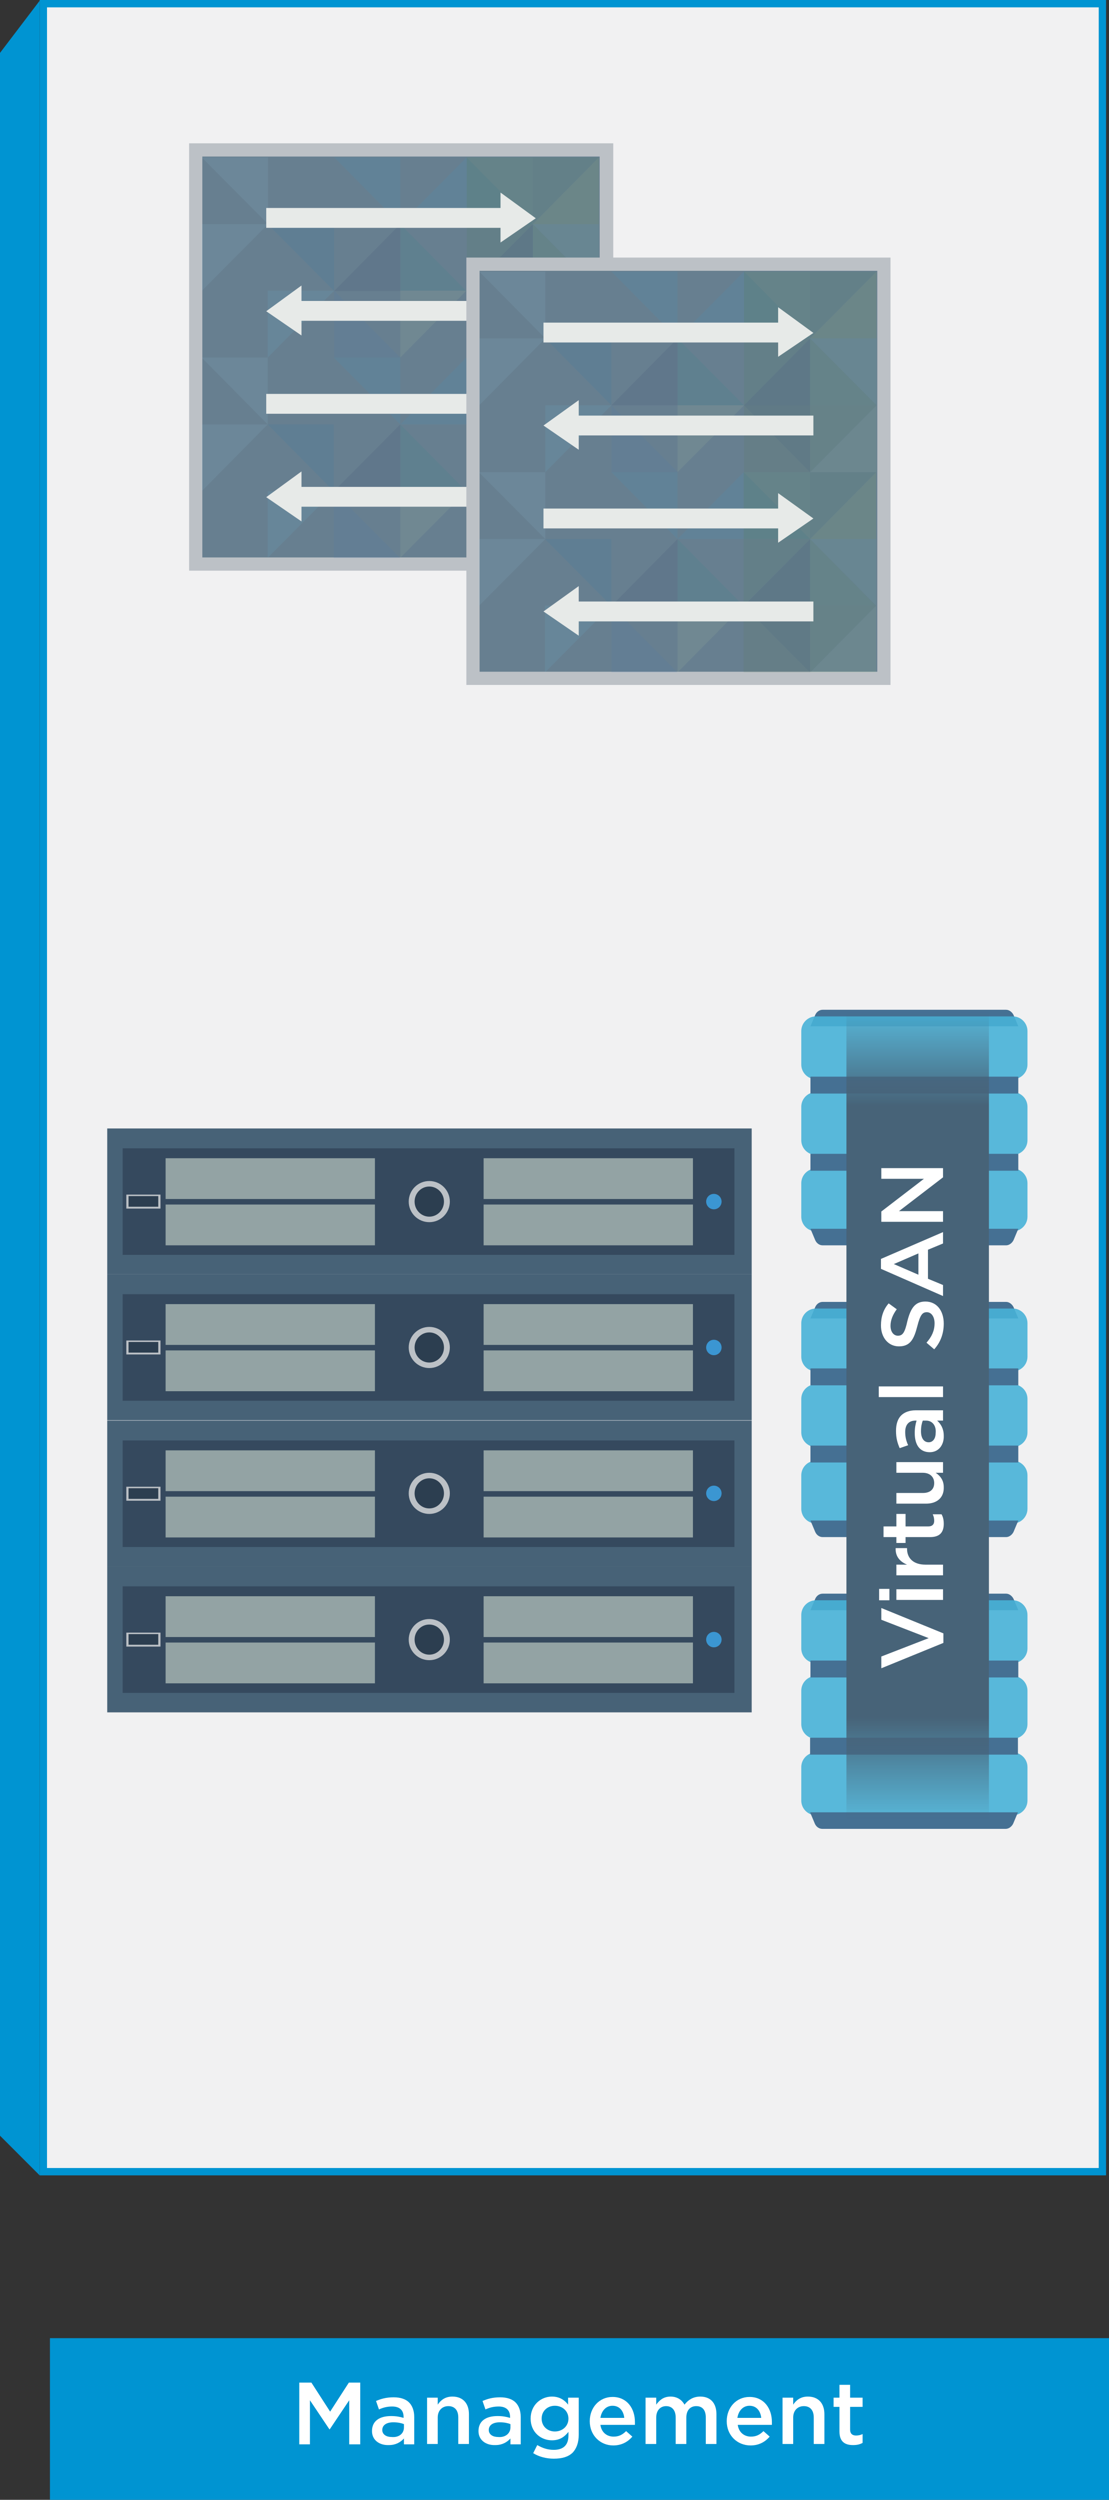 <?xml version="1.0" encoding="utf-8"?>
<!-- Generator: Adobe Illustrator 19.1.0, SVG Export Plug-In . SVG Version: 6.00 Build 0)  -->
<svg version="1.1" id="Layer_1" xmlns="http://www.w3.org/2000/svg" xmlns:xlink="http://www.w3.org/1999/xlink" x="0px" y="0px"
	 viewBox="-154 56.7 302 680.3" style="enable-background:new -154 56.7 302 680.3;" xml:space="preserve">
<rect x="-154" y="56.7" width="302" height="680.3" fill="#333333" stroke="none"/>
<style type="text/css">
	.st0{fill:#0094D2;}
	.st1{fill:#F1F1F2;stroke:#0094D2;stroke-width:2;stroke-miterlimit:10;}
	.st2{enable-background:new    ;}
	.st3{fill:#FFFFFF;}
	.st4{fill:#677F90;}
	.st5{fill:#BCC1C6;}
	.st6{opacity:0.1;}
	.st7{fill:#9ACDE9;}
	.st8{fill:#99CCE6;}
	.st9{fill:#0F3535;}
	.st10{fill:#4DA847;}
	.st11{fill:#0A9046;}
	.st12{fill:#2A98D4;}
	.st13{fill:#158686;}
	.st14{fill:#232658;}
	.st15{fill:#3A7E3D;}
	.st16{fill:#408740;}
	.st17{fill:#90C13F;}
	.st18{fill:#72C5A0;}
	.st19{fill:#2D9ED9;}
	.st20{fill:#1575B1;}
	.st21{fill:#C3D6A2;}
	.st22{fill:#517034;}
	.st23{fill:#1B4724;}
	.st24{fill:#94CB88;}
	.st25{fill:#5E9541;}
	.st26{fill:#6BBFEB;}
	.st27{fill:#3D73B6;}
	.st28{fill:#E7EAE8;}
	.st29{fill:#476277;}
	.st30{fill:#35495E;}
	.st31{fill:#2C3E50;}
	.st32{fill:#93A3A4;}
	.st33{fill:#3B96D2;}
	.st34{fill:#457093;}
	.st35{opacity:0.9;fill:#47B2D7;enable-background:new    ;}
	.st36{fill:url(#SVGID_1_);}
</style>
<polygon class="st0" points="-143.2,56.9 -154,71.1 -154,637.9 -143.2,648.7 "/>
<rect x="-142.2" y="57.7" class="st1" width="288.4" height="590"/>
<g>
	<rect x="-140.4" y="693" class="st0" width="288.4" height="44"/>
	<g class="st2">
		<path class="st3" d="M-72.3,705.1h3.1l5.1,7.9l5.1-7.9h3.1v16.8h-3v-12l-5.3,7.9h-0.1l-5.3-7.9v12h-2.9V705.1z"/>
		<path class="st3" d="M-52.7,718.3L-52.7,718.3c0-2.8,2.1-4.1,5.2-4.1c1.4,0,2.4,0.2,3.4,0.5v-0.3c0-1.8-1.1-2.8-3.1-2.8
			c-1.4,0-2.5,0.3-3.6,0.8l-0.8-2.3c1.4-0.6,2.8-1,4.8-1c1.9,0,3.3,0.5,4.2,1.4c0.9,0.9,1.4,2.3,1.4,3.9v7.5h-2.8v-1.6
			c-0.9,1-2.2,1.8-4.1,1.8C-50.6,722.2-52.7,720.8-52.7,718.3z M-44,717.3v-0.9c-0.7-0.3-1.7-0.5-2.9-0.5c-1.9,0-3,0.8-3,2.1v0
			c0,1.2,1.1,1.9,2.5,1.9C-45.4,720.1-44,719-44,717.3z"/>
		<path class="st3" d="M-37.7,709.2h2.9v1.9c0.8-1.2,2-2.2,4-2.2c2.9,0,4.5,1.9,4.5,4.8v8.1h-2.9v-7.2c0-2-1-3.1-2.7-3.1
			c-1.7,0-2.9,1.2-2.9,3.1v7.2h-2.9V709.2z"/>
		<path class="st3" d="M-23.7,718.3L-23.7,718.3c0-2.8,2.1-4.1,5.2-4.1c1.4,0,2.4,0.2,3.4,0.5v-0.3c0-1.8-1.1-2.8-3.1-2.8
			c-1.4,0-2.5,0.3-3.6,0.8l-0.8-2.3c1.4-0.6,2.8-1,4.8-1c1.9,0,3.3,0.5,4.2,1.4c0.9,0.9,1.4,2.3,1.4,3.9v7.5h-2.8v-1.6
			c-0.9,1-2.2,1.8-4.1,1.8C-21.6,722.2-23.7,720.8-23.7,718.3z M-15,717.3v-0.9c-0.7-0.3-1.7-0.5-2.9-0.5c-1.9,0-3,0.8-3,2.1v0
			c0,1.2,1.1,1.9,2.5,1.9C-16.5,720.1-15,719-15,717.3z"/>
		<path class="st3" d="M-8.8,724.3l1.1-2.2c1.4,0.8,2.8,1.3,4.5,1.3c2.6,0,4-1.3,4-3.9v-1c-1.1,1.4-2.4,2.3-4.5,2.3
			c-3,0-5.8-2.2-5.8-5.9v0c0-3.7,2.8-6,5.8-6c2.1,0,3.5,1,4.4,2.2v-1.9h2.9v10.1c0,2.1-0.6,3.7-1.6,4.8c-1.2,1.2-2.9,1.7-5.2,1.7
			C-5.2,725.8-7.2,725.3-8.8,724.3z M0.8,714.9L0.8,714.9c0-2.1-1.7-3.5-3.7-3.5c-2,0-3.6,1.4-3.6,3.5v0c0,2.1,1.6,3.5,3.6,3.5
			C-0.9,718.4,0.8,717,0.8,714.9z"/>
		<path class="st3" d="M6.6,715.6L6.6,715.6c0-3.7,2.6-6.6,6.2-6.6c4,0,6.1,3.2,6.1,6.8c0,0.3,0,0.5,0,0.8H9.5
			c0.3,2.1,1.8,3.2,3.6,3.2c1.4,0,2.4-0.5,3.4-1.5l1.7,1.5c-1.2,1.4-2.9,2.4-5.2,2.4C9.5,722.2,6.6,719.5,6.6,715.6z M16,714.7
			c-0.2-1.9-1.3-3.3-3.2-3.3c-1.8,0-3,1.4-3.3,3.3H16z"/>
		<path class="st3" d="M21.8,709.2h2.9v1.9c0.8-1.1,1.9-2.2,3.9-2.2c1.8,0,3.1,0.9,3.8,2.2c1-1.3,2.4-2.2,4.3-2.2
			c2.8,0,4.4,1.8,4.4,4.8v8.1h-2.9v-7.2c0-2-0.9-3.1-2.6-3.1c-1.6,0-2.7,1.1-2.7,3.1v7.2H30v-7.2c0-2-1-3.1-2.6-3.1
			c-1.6,0-2.7,1.2-2.7,3.1v7.2h-2.9V709.2z"/>
		<path class="st3" d="M43.9,715.6L43.9,715.6c0-3.7,2.6-6.6,6.2-6.6c4,0,6.1,3.2,6.1,6.8c0,0.3,0,0.5,0,0.8h-9.3
			c0.3,2.1,1.8,3.2,3.6,3.2c1.4,0,2.4-0.5,3.4-1.5l1.7,1.5c-1.2,1.4-2.9,2.4-5.2,2.4C46.8,722.2,43.9,719.5,43.9,715.6z M53.3,714.7
			c-0.2-1.9-1.3-3.3-3.2-3.3c-1.8,0-3,1.4-3.3,3.3H53.3z"/>
		<path class="st3" d="M59.1,709.2H62v1.9c0.8-1.2,2-2.2,4-2.2c2.9,0,4.5,1.9,4.5,4.8v8.1h-2.9v-7.2c0-2-1-3.1-2.7-3.1
			c-1.7,0-2.9,1.2-2.9,3.1v7.2h-2.9V709.2z"/>
		<path class="st3" d="M74.6,718.4v-6.7H73v-2.5h1.6v-3.5h2.9v3.5h3.4v2.5h-3.4v6.2c0,1.1,0.6,1.6,1.6,1.6c0.6,0,1.2-0.1,1.8-0.4
			v2.4c-0.7,0.4-1.5,0.6-2.6,0.6C76.1,722.1,74.6,721.2,74.6,718.4z"/>
	</g>
</g>
<g>
	<g>
		<g>
			<g>
				<g>
					<g>
						<g>
							<rect x="-100.7" y="97.5" class="st4" width="111.8" height="112.7"/>
							<g>
								<g>
									<g>
										<g>
											<path class="st5" d="M9.3,99.3v109.1H-98.9V99.3H9.3 M12.9,95.7H9.3H-98.9h-3.6v3.6v109.1v3.6h3.6H9.4H13v-3.6V99.3v-3.6
												H12.9z"/>
										</g>
									</g>
								</g>
							</g>
						</g>
					</g>
				</g>
			</g>
		</g>
		<g class="st6">
			<polygon class="st7" points="-99.1,135.9 -99.1,117.7 -81,117.7 			"/>
			<polygon class="st8" points="-81,117.7 -81,99.5 -99.1,99.5 			"/>
			<polygon class="st9" points="-8.9,117.7 -8.9,135.8 -27,135.8 			"/>
			<polygon class="st10" points="-27,99.5 -8.9,99.5 -8.9,117.7 			"/>
			<polygon class="st11" points="-27,99.5 -27,117.7 -8.9,117.7 			"/>
			<polygon class="st12" points="-26.9,99.5 -26.9,117.7 -45,117.7 			"/>
			<polygon class="st13" points="-27,135.9 -45,135.9 -45,117.7 			"/>
			<polygon class="st14" points="-63,135.9 -45,135.9 -45,117.7 			"/>
			<polygon class="st15" points="-26.9,135.8 -26.9,117.7 -8.9,117.7 			"/>
			<polygon class="st16" points="9.1,99.5 -8.9,99.5 -8.9,117.7 			"/>
			<polygon class="st17" points="9.1,99.5 9.1,117.7 -8.9,117.7 			"/>
			<polygon class="st18" points="9.1,135.8 9.1,117.7 -8.9,117.7 			"/>
			<polygon class="st10" points="-8.9,117.7 -8.9,135.9 9.1,135.9 			"/>
			<polygon class="st19" points="-63,99.5 -45,99.5 -45,117.7 			"/>
			<polygon class="st20" points="-63,135.9 -63,117.7 -81.1,117.7 			"/>
			<polygon class="st21" points="-27,135.8 -45,135.8 -45,154 			"/>
			<polygon class="st22" points="-26.9,135.8 -26.9,154 -8.9,154 			"/>
			<polygon class="st23" points="-8.9,154 -8.9,135.8 -27,135.8 			"/>
			<polygon class="st24" points="9.1,135.8 9.1,154 -8.9,154 			"/>
			<polygon class="st25" points="-8.9,154 -8.9,135.8 9.1,135.8 			"/>
			<polygon class="st26" points="-63,135.8 -81.1,135.8 -81.1,154 			"/>
			<polygon class="st27" points="-63,135.8 -63,154 -45,154 			"/>
		</g>
		<g class="st6">
			<polygon class="st7" points="-99.1,190.4 -99.1,172.2 -81.1,172.2 			"/>
			<polygon class="st8" points="-81.1,172.2 -81.1,154 -99.1,154 			"/>
			<polygon class="st9" points="-9,172.2 -9,190.4 -27,190.4 			"/>
			<polygon class="st10" points="-27,154 -9,154 -9,172.2 			"/>
			<polygon class="st11" points="-27,154 -27,172.2 -9,172.2 			"/>
			<polygon class="st12" points="-27,154 -27,172.2 -45,172.2 			"/>
			<polygon class="st13" points="-27,190.4 -45,190.4 -45,172.2 			"/>
			<polygon class="st14" points="-63.1,190.4 -45,190.4 -45,172.2 			"/>
			<polygon class="st15" points="-27,190.4 -27,172.2 -8.9,172.2 			"/>
			<polygon class="st16" points="9.1,154 -9,154 -9,172.2 			"/>
			<polygon class="st17" points="9.1,154 9.1,172.2 -9,172.2 			"/>
			<polygon class="st18" points="9.1,190.4 9.1,172.2 -9,172.2 			"/>
			<polygon class="st10" points="-9,172.2 -9,190.4 9.1,190.4 			"/>
			<polygon class="st19" points="-63.1,154 -45,154 -45,172.2 			"/>
			<polygon class="st20" points="-63.1,190.4 -63.1,172.2 -81.1,172.2 			"/>
			<polygon class="st21" points="-27,190.4 -45,190.4 -45,208.5 			"/>
			<polygon class="st22" points="-27,190.4 -27,208.6 -8.9,208.6 			"/>
			<polygon class="st23" points="-9,208.6 -9,190.4 -27,190.4 			"/>
			<polygon class="st24" points="9.1,190.4 9.1,208.6 -9,208.6 			"/>
			<polygon class="st25" points="-9,208.6 -9,190.4 9.1,190.4 			"/>
			<polygon class="st26" points="-63.1,190.4 -81.1,190.4 -81.1,208.5 			"/>
			<polygon class="st27" points="-63.1,190.4 -63.1,208.6 -45,208.6 			"/>
		</g>
	</g>
	<g>
		<polygon class="st28" points="-8.1,116.1 -17.7,109.1 -17.7,113.3 -81.5,113.3 -81.5,118.7 -17.7,118.7 -17.7,122.7 		"/>
		<polygon class="st28" points="-81.5,141.4 -71.9,134.4 -71.9,138.6 -8.1,138.6 -8.1,144 -71.9,144 -71.9,148 		"/>
		<polygon class="st28" points="-8.1,166.7 -17.7,159.7 -17.7,163.9 -81.5,163.9 -81.5,169.3 -17.7,169.3 -17.7,173.3 		"/>
		<polygon class="st28" points="-81.5,192 -71.9,185 -71.9,189.2 -8.1,189.2 -8.1,194.6 -71.9,194.6 -71.9,198.6 		"/>
	</g>
</g>
<g>
	<g>
		<g>
			<g>
				<g>
					<g>
						<g>
							<rect x="-25.2" y="128.6" class="st4" width="111.8" height="112.7"/>
							<g>
								<g>
									<g>
										<g>
											<path class="st5" d="M84.9,130.4v109.1H-23.4V130.4H84.9 M88.4,126.8h-3.6H-23.4H-27v3.6v109.1v3.6h3.6H84.9h3.6v-3.6
												V130.4v-3.6H88.4z"/>
										</g>
									</g>
								</g>
							</g>
						</g>
					</g>
				</g>
			</g>
		</g>
		<g class="st6">
			<polygon class="st7" points="-23.5,167 -23.5,148.8 -5.5,148.8 			"/>
			<polygon class="st8" points="-5.5,148.8 -5.5,130.6 -23.5,130.6 			"/>
			<polygon class="st9" points="66.6,148.8 66.6,167 48.6,167 			"/>
			<polygon class="st10" points="48.6,130.6 66.6,130.6 66.6,148.8 			"/>
			<polygon class="st11" points="48.6,130.6 48.6,148.8 66.6,148.8 			"/>
			<polygon class="st12" points="48.6,130.6 48.6,148.8 30.5,148.8 			"/>
			<polygon class="st13" points="48.6,167 30.5,167 30.5,148.8 			"/>
			<polygon class="st14" points="12.5,167 30.5,167 30.5,148.8 			"/>
			<polygon class="st15" points="48.6,167 48.6,148.8 66.6,148.8 			"/>
			<polygon class="st16" points="84.7,130.6 66.6,130.6 66.6,148.8 			"/>
			<polygon class="st17" points="84.7,130.6 84.7,148.8 66.6,148.8 			"/>
			<polygon class="st18" points="84.7,167 84.7,148.8 66.6,148.8 			"/>
			<polygon class="st10" points="66.6,148.8 66.6,167 84.7,167 			"/>
			<polygon class="st19" points="12.5,130.6 30.5,130.6 30.5,148.8 			"/>
			<polygon class="st20" points="12.5,167 12.5,148.8 -5.5,148.8 			"/>
			<polygon class="st21" points="48.6,167 30.5,167 30.5,185.2 			"/>
			<polygon class="st22" points="48.6,167 48.6,185.2 66.6,185.2 			"/>
			<polygon class="st23" points="66.6,185.2 66.6,167 48.6,167 			"/>
			<polygon class="st24" points="84.7,167 84.7,185.2 66.6,185.2 			"/>
			<polygon class="st25" points="66.6,185.2 66.6,167 84.7,167 			"/>
			<polygon class="st26" points="12.5,167 -5.5,167 -5.5,185.2 			"/>
			<polygon class="st27" points="12.5,167 12.5,185.2 30.6,185.2 			"/>
		</g>
		<g class="st6">
			<polygon class="st7" points="-23.6,221.6 -23.6,203.4 -5.5,203.4 			"/>
			<polygon class="st8" points="-5.5,203.4 -5.5,185.2 -23.6,185.2 			"/>
			<polygon class="st9" points="66.6,203.4 66.6,221.6 48.5,221.6 			"/>
			<polygon class="st10" points="48.5,185.2 66.6,185.2 66.6,203.4 			"/>
			<polygon class="st11" points="48.5,185.2 48.5,203.4 66.6,203.4 			"/>
			<polygon class="st12" points="48.5,185.2 48.5,203.4 30.5,203.4 			"/>
			<polygon class="st13" points="48.5,221.6 30.5,221.6 30.5,203.4 			"/>
			<polygon class="st14" points="12.5,221.6 30.5,221.6 30.5,203.4 			"/>
			<polygon class="st15" points="48.5,221.5 48.5,203.4 66.6,203.4 			"/>
			<polygon class="st16" points="84.6,185.2 66.6,185.2 66.6,203.4 			"/>
			<polygon class="st17" points="84.6,185.2 84.6,203.4 66.6,203.4 			"/>
			<polygon class="st18" points="84.6,221.5 84.6,203.4 66.6,203.4 			"/>
			<polygon class="st10" points="66.6,203.4 66.6,221.6 84.6,221.6 			"/>
			<polygon class="st19" points="12.5,185.2 30.5,185.2 30.5,203.4 			"/>
			<polygon class="st20" points="12.5,221.6 12.5,203.4 -5.6,203.4 			"/>
			<polygon class="st21" points="48.5,221.5 30.5,221.5 30.5,239.7 			"/>
			<polygon class="st22" points="48.5,221.5 48.5,239.7 66.6,239.7 			"/>
			<polygon class="st23" points="66.6,239.7 66.6,221.5 48.5,221.5 			"/>
			<polygon class="st24" points="84.6,221.5 84.6,239.7 66.6,239.7 			"/>
			<polygon class="st25" points="66.6,239.7 66.6,221.5 84.6,221.5 			"/>
			<polygon class="st26" points="12.5,221.5 -5.6,221.5 -5.6,239.7 			"/>
			<polygon class="st27" points="12.5,221.5 12.5,239.7 30.5,239.7 			"/>
		</g>
	</g>
	<g>
		<polygon class="st28" points="67.5,147.3 57.9,140.3 57.9,144.5 -6,144.5 -6,149.9 57.9,149.9 57.9,153.8 		"/>
		<polygon class="st28" points="-6,172.5 3.6,165.6 3.6,169.8 67.5,169.8 67.5,175.2 3.6,175.2 3.6,179.1 		"/>
		<polygon class="st28" points="67.5,197.8 57.9,190.9 57.9,195.1 -6,195.1 -6,200.5 57.9,200.5 57.9,204.4 		"/>
		<polygon class="st28" points="-6,223.1 3.6,216.2 3.6,220.4 67.5,220.4 67.5,225.8 3.6,225.8 3.6,229.7 		"/>
	</g>
</g>
<g>
	<g>
		<rect x="-124.8" y="363.8" class="st29" width="175.5" height="39.7"/>
	</g>
	<rect x="-120.6" y="369.2" class="st30" width="166.6" height="29"/>
	<g>
		<g>
			<ellipse class="st5" cx="-37.1" cy="383.7" rx="5.6" ry="5.6"/>
			<ellipse class="st31" cx="-37.1" cy="383.7" rx="4" ry="4.1"/>
		</g>
		<g>
			<rect x="-108.9" y="371.9" class="st32" width="57" height="11.1"/>
			<rect x="-108.9" y="384.5" class="st32" width="57" height="11.1"/>
		</g>
		<g>
			<rect x="-22.3" y="371.9" class="st32" width="57" height="11.1"/>
			<rect x="-22.3" y="384.5" class="st32" width="57" height="11.1"/>
		</g>
	</g>
	<g>
		<rect x="-119.6" y="381.8" class="st5" width="9.3" height="3.8"/>
		<rect x="-119" y="382.2" class="st31" width="8.1" height="2.9"/>
	</g>
	<ellipse class="st33" cx="40.4" cy="383.7" rx="2.1" ry="2.1"/>
</g>
<g>
	<g>
		<rect x="-124.8" y="403.5" class="st29" width="175.5" height="39.7"/>
	</g>
	<rect x="-120.6" y="408.9" class="st30" width="166.6" height="29"/>
	<g>
		<g>
			<ellipse class="st5" cx="-37.1" cy="423.4" rx="5.6" ry="5.6"/>
			<ellipse class="st31" cx="-37.1" cy="423.4" rx="4" ry="4.1"/>
		</g>
		<g>
			<rect x="-108.9" y="411.6" class="st32" width="57" height="11.1"/>
			<rect x="-108.9" y="424.2" class="st32" width="57" height="11.1"/>
		</g>
		<g>
			<rect x="-22.3" y="411.6" class="st32" width="57" height="11.1"/>
			<rect x="-22.3" y="424.2" class="st32" width="57" height="11.1"/>
		</g>
	</g>
	<g>
		<rect x="-119.6" y="421.5" class="st5" width="9.3" height="3.8"/>
		<rect x="-119" y="421.9" class="st31" width="8.1" height="2.9"/>
	</g>
	<ellipse class="st33" cx="40.4" cy="423.4" rx="2.1" ry="2.1"/>
</g>
<g>
	<g>
		<rect x="-124.8" y="443.3" class="st29" width="175.5" height="39.7"/>
	</g>
	<rect x="-120.6" y="448.7" class="st30" width="166.6" height="29"/>
	<g>
		<g>
			<ellipse class="st5" cx="-37.1" cy="463.1" rx="5.6" ry="5.6"/>
			<ellipse class="st31" cx="-37.1" cy="463.1" rx="4" ry="4.1"/>
		</g>
		<g>
			<rect x="-108.9" y="451.4" class="st32" width="57" height="11.1"/>
			<rect x="-108.9" y="464" class="st32" width="57" height="11.1"/>
		</g>
		<g>
			<rect x="-22.3" y="451.4" class="st32" width="57" height="11.1"/>
			<rect x="-22.3" y="464" class="st32" width="57" height="11.1"/>
		</g>
	</g>
	<g>
		<rect x="-119.6" y="461.3" class="st5" width="9.3" height="3.8"/>
		<rect x="-119" y="461.7" class="st31" width="8.1" height="2.9"/>
	</g>
	<ellipse class="st33" cx="40.4" cy="463.1" rx="2.1" ry="2.1"/>
</g>
<g>
	<g>
		<rect x="-124.8" y="483" class="st29" width="175.5" height="39.7"/>
	</g>
	<rect x="-120.6" y="488.4" class="st30" width="166.6" height="29"/>
	<g>
		<g>
			<ellipse class="st5" cx="-37.1" cy="502.9" rx="5.6" ry="5.6"/>
			<ellipse class="st31" cx="-37.1" cy="502.9" rx="4" ry="4.1"/>
		</g>
		<g>
			<rect x="-108.9" y="491.1" class="st32" width="57" height="11.1"/>
			<rect x="-108.9" y="503.7" class="st32" width="57" height="11.1"/>
		</g>
		<g>
			<rect x="-22.3" y="491.1" class="st32" width="57" height="11.1"/>
			<rect x="-22.3" y="503.7" class="st32" width="57" height="11.1"/>
		</g>
	</g>
	<g>
		<rect x="-119.6" y="501" class="st5" width="9.3" height="3.8"/>
		<rect x="-119" y="501.4" class="st31" width="8.1" height="2.9"/>
	</g>
	<ellipse class="st33" cx="40.4" cy="502.9" rx="2.1" ry="2.1"/>
</g>
<g>
	<path class="st34" d="M66.7,336l1.3-3.1c0.4-0.9,1.2-1.4,2-1.4h50c0.8,0,1.6,0.6,2,1.4l1.3,3.1H66.7z"/>
	<path class="st35" d="M121.8,350.4H68.2c-2.2,0-4-1.8-4-4v-9.1c0-2.2,1.8-4,4-4h53.6c2.2,0,4,1.8,4,4v9.1
		C125.8,348.6,124,350.4,121.8,350.4z"/>
	<path class="st35" d="M121.8,371H68.2c-2.2,0-4-1.8-4-4v-9.1c0-2.2,1.8-4,4-4h53.6c2.2,0,4,1.8,4,4v9.1
		C125.8,369.2,124,371,121.8,371z"/>
	<path class="st35" d="M121.8,391.8H68.2c-2.2,0-4-1.8-4-4v-9.1c0-2.2,1.8-4,4-4h53.6c2.2,0,4,1.8,4,4v9.1
		C125.8,390,124,391.8,121.8,391.8z"/>
	<rect x="66.7" y="349.7" class="st34" width="56.6" height="4.6"/>
	<rect x="66.7" y="370.7" class="st34" width="56.6" height="4.6"/>
	<path class="st34" d="M66.7,391.1l1.3,3.1c0.4,0.9,1.2,1.4,2,1.4h50c0.8,0,1.6-0.6,2-1.4l1.3-3.1H66.7z"/>
</g>
<g>
	<path class="st34" d="M66.7,415.5l1.3-3.1c0.4-0.9,1.2-1.4,2-1.4h50c0.8,0,1.6,0.6,2,1.4l1.3,3.1H66.7z"/>
	<path class="st35" d="M121.8,429.9H68.2c-2.2,0-4-1.8-4-4v-9.1c0-2.2,1.8-4,4-4h53.6c2.2,0,4,1.8,4,4v9.1
		C125.8,428.1,124,429.9,121.8,429.9z"/>
	<path class="st35" d="M121.8,450.5H68.2c-2.2,0-4-1.8-4-4v-9.1c0-2.2,1.8-4,4-4h53.6c2.2,0,4,1.8,4,4v9.1
		C125.8,448.7,124,450.5,121.8,450.5z"/>
	<path class="st35" d="M121.8,471.3H68.2c-2.2,0-4-1.8-4-4v-9.1c0-2.2,1.8-4,4-4h53.6c2.2,0,4,1.8,4,4v9.1
		C125.8,469.5,124,471.3,121.8,471.3z"/>
	<rect x="66.7" y="429.1" class="st34" width="56.6" height="4.6"/>
	<rect x="66.7" y="450.1" class="st34" width="56.6" height="4.6"/>
	<path class="st34" d="M66.7,470.5l1.3,3.1c0.4,0.9,1.2,1.4,2,1.4h50c0.8,0,1.6-0.6,2-1.4l1.3-3.1H66.7z"/>
</g>
<g>
	<path class="st34" d="M66.7,494.9l1.3-3.1c0.4-0.9,1.2-1.4,2-1.4h50c0.8,0,1.6,0.6,2,1.4l1.3,3.1H66.7z"/>
	<path class="st35" d="M121.8,509.3H68.2c-2.2,0-4-1.8-4-4v-9.1c0-2.2,1.8-4,4-4h53.6c2.2,0,4,1.8,4,4v9.1
		C125.8,507.5,124,509.3,121.8,509.3z"/>
	<path class="st35" d="M121.8,529.9H68.2c-2.2,0-4-1.8-4-4v-9.1c0-2.2,1.8-4,4-4h53.6c2.2,0,4,1.8,4,4v9.1
		C125.8,528.1,124,529.9,121.8,529.9z"/>
	<path class="st35" d="M121.8,550.7H68.2c-2.2,0-4-1.8-4-4v-9.1c0-2.2,1.8-4,4-4h53.6c2.2,0,4,1.8,4,4v9.1
		C125.8,548.9,124,550.7,121.8,550.7z"/>
	<rect x="66.7" y="508.6" class="st34" width="56.6" height="4.6"/>
	<rect x="66.6" y="529.6" class="st34" width="56.6" height="4.6"/>
	<path class="st34" d="M66.6,549.9l1.3,3.1c0.4,0.9,1.2,1.4,2,1.4h50c0.8,0,1.6-0.6,2-1.4l1.3-3.1H66.6z"/>
</g>
<linearGradient id="SVGID_1_" gradientUnits="userSpaceOnUse" x1="95.9" y1="243.1" x2="95.9" y2="463.8" gradientTransform="matrix(1 0 0 -1 0 795.4)">
	<stop  offset="0" style="stop-color:#476378;stop-opacity:0"/>
	<stop  offset="0.128" style="stop-color:#476378"/>
	<stop  offset="0.882" style="stop-color:#476378"/>
	<stop  offset="1" style="stop-color:#476378;stop-opacity:0"/>
</linearGradient>
<rect x="76.5" y="331.6" class="st36" width="38.8" height="220.7"/>
<g class="st2">
	<path class="st3" d="M86,510.7v-3.2l12.9-5l-12.9-5v-3.2l16.9,6.9v2.6L86,510.7z"/>
	<path class="st3" d="M85.4,492.2v-3.1h2.8v3.1H85.4z M90.1,492.1v-2.9h12.7v2.9H90.1z"/>
	<path class="st3" d="M90.1,485.4v-2.9H93c-1.9-0.8-3.2-2.2-3.1-4.5H93v0.2c0,2.5,1.7,4.3,5,4.3h4.8v2.9H90.1z"/>
	<path class="st3" d="M99.3,475h-6.7v1.6h-2.5V475h-3.5v-2.9h3.5v-3.4h2.5v3.4h6.2c1.1,0,1.6-0.6,1.6-1.5c0-0.6-0.1-1.2-0.4-1.8h2.4
		c0.4,0.7,0.6,1.5,0.6,2.6C103,473.5,102.1,475,99.3,475z"/>
	<path class="st3" d="M98.2,465.9h-8.1v-2.9h7.2c2,0,3.1-1,3.1-2.7c0-1.7-1.2-2.8-3.1-2.8h-7.2v-2.9h12.7v2.9h-2
		c1.2,0.8,2.2,2,2.2,3.9C103.1,464.3,101.1,465.9,98.2,465.9z"/>
	<path class="st3" d="M99.2,451.9L99.2,451.9c-2.8,0-4.1-2.1-4.1-5.2c0-1.4,0.2-2.4,0.5-3.4h-0.3c-1.8,0-2.8,1.1-2.8,3.1
		c0,1.4,0.3,2.5,0.8,3.6l-2.3,0.8c-0.6-1.4-1-2.7-1-4.7c0-1.9,0.5-3.3,1.4-4.2c0.9-0.9,2.3-1.4,3.9-1.4h7.5v2.8h-1.6
		c1,0.9,1.8,2.2,1.8,4.1C103.1,449.8,101.7,451.9,99.2,451.9z M98.2,443.3h-0.9c-0.3,0.7-0.5,1.7-0.5,2.9c0,1.9,0.8,3,2.1,3h0
		c1.2,0,1.9-1.1,1.9-2.5C101,444.7,99.9,443.3,98.2,443.3z"/>
	<path class="st3" d="M85.3,436.9V434h17.5v2.9H85.3z"/>
	<path class="st3" d="M100.4,423.9l-2.1-1.8c1.4-1.6,2.2-3.2,2.2-5.3c0-1.8-0.9-3-2.1-3h0c-1.2,0-1.8,0.7-2.6,3.8
		c-0.9,3.5-1.9,5.5-5,5.5h0c-2.9,0-4.9-2.4-4.9-5.7c0-2.4,0.7-4.4,2.1-6l2.2,1.6c-1.1,1.5-1.7,3-1.7,4.5c0,1.7,0.9,2.7,2,2.7h0
		c1.3,0,1.9-0.8,2.6-4c0.9-3.5,2.1-5.3,4.9-5.3h0c3.1,0,5,2.5,5,6C103,419.5,102.2,421.9,100.4,423.9z"/>
	<path class="st3" d="M85.9,402v-2.7l16.9-7.3v3.1l-4.1,1.7v7.9l4.1,1.7v3L85.9,402z M96.1,397.8l-6.7,2.9l6.7,2.9V397.8z"/>
	<path class="st3" d="M86,389.1v-2.7l11.6-8.9H86v-2.9h16.8v2.5l-12,9.2h12v2.9H86z"/>
</g>
</svg>
